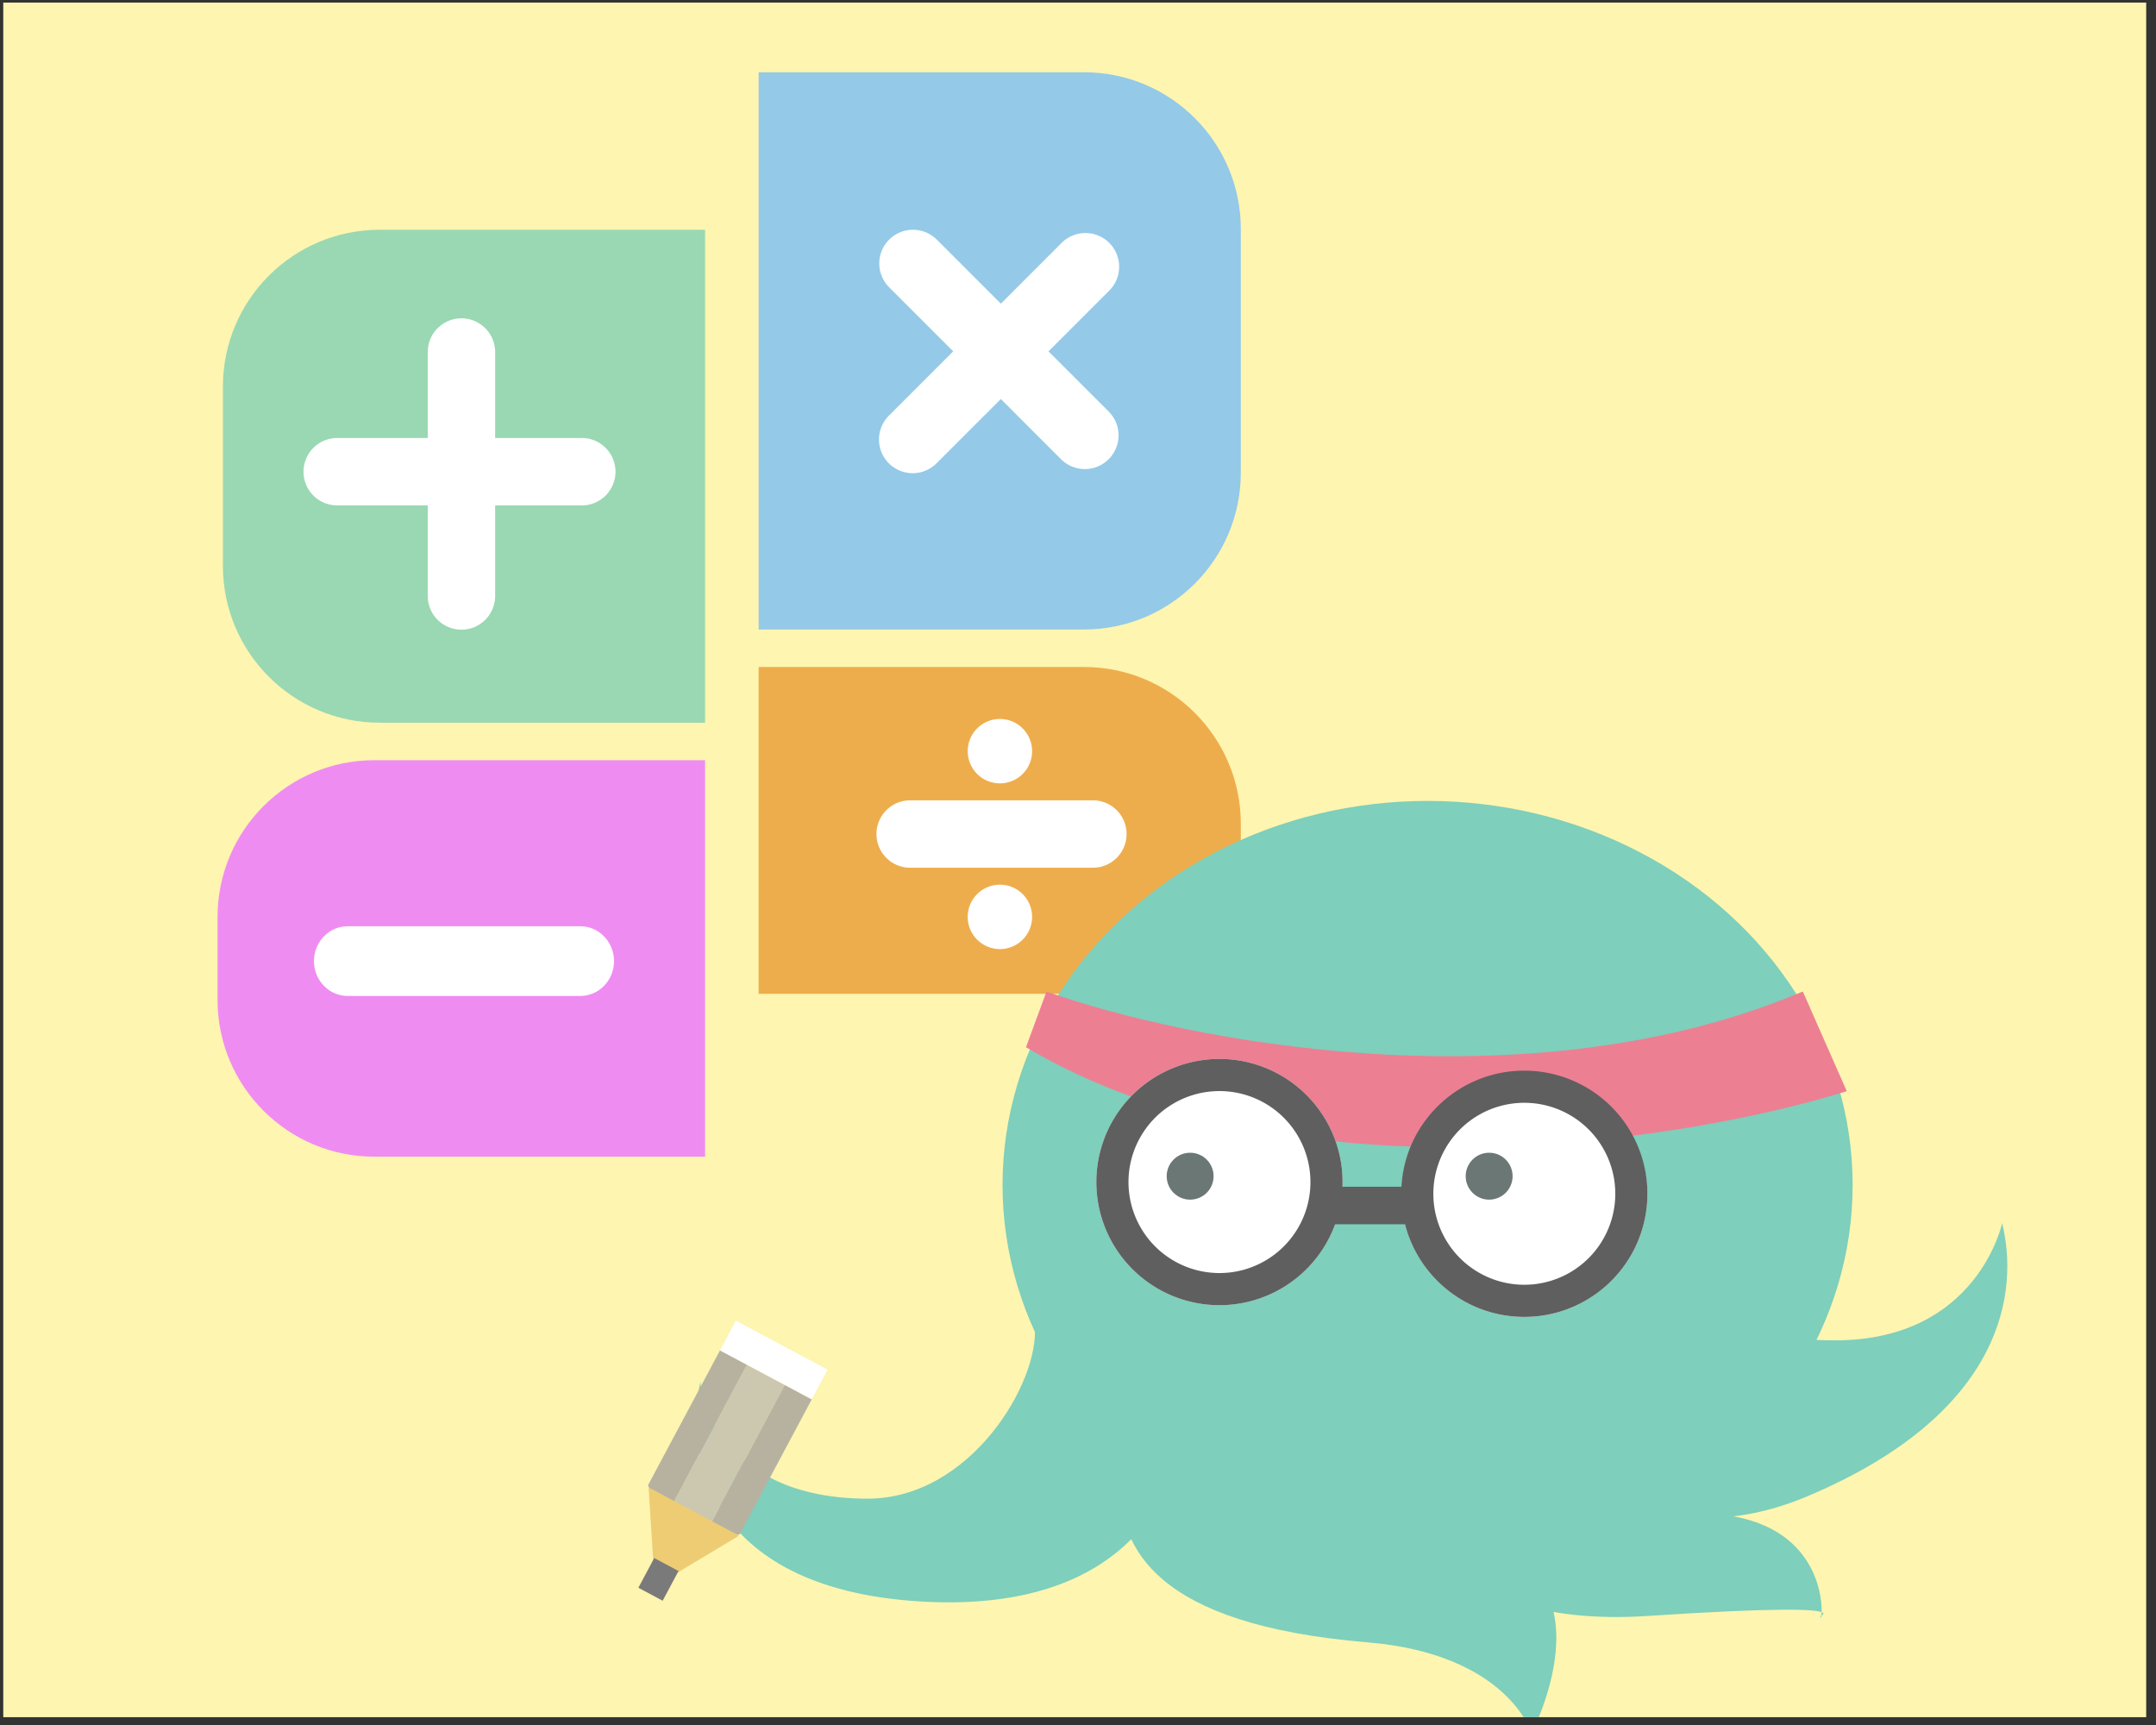 <svg width="165" height="132" viewBox="0 0 165 132" fill="none" xmlns="http://www.w3.org/2000/svg">
    <rect x="0" y="0" width="165" height="132" fill="#333333" stroke="none"/>
    <g clip-path="url(#e081rptzka)">
        <path fill="#FDF5B0" d="M.25.2h164v131.2H.25z"/>
        <path d="M17.06 29.582c0-6.627 5.372-12 12-12h24.9v37.72h-24.9c-6.628 0-12-5.373-12-12v-13.72z" fill="#99D8B2"/>
        <path d="M58.06 5.53h24.9c6.627 0 12 5.372 12 12v18.64c0 6.627-5.373 12-12 12h-24.9V5.53z" fill="#94C9E8"/>
        <path d="M58.06 51.04h24.9c6.627 0 12 5.372 12 12v1.01c0 6.627-5.373 12-12 12h-24.9V51.04z" fill="#EEAD4C"/>
        <path d="M16.65 70.172c0-6.628 5.373-12 12-12h25.31v30.34H28.65c-6.627 0-12-5.373-12-12v-6.34z" fill="#EF8CF1"/>
        <path fill-rule="evenodd" clip-rule="evenodd" d="M23.227 36.097a2.58 2.58 0 0 1 2.58-2.58h18.666a2.58 2.58 0 1 1 0 5.159H25.807a2.58 2.58 0 0 1-2.58-2.58z" fill="#fff"/>
        <path fill-rule="evenodd" clip-rule="evenodd" d="M35.316 24.36a2.58 2.58 0 0 1 2.578 2.578v18.667a2.579 2.579 0 1 1-5.158 0V26.938a2.58 2.58 0 0 1 2.58-2.579zM68.047 18.337a2.58 2.58 0 0 1 3.648 0l13.199 13.2a2.58 2.58 0 0 1-3.648 3.647l-13.199-13.2a2.579 2.579 0 0 1 0-3.647z" fill="#fff"/>
        <path fill-rule="evenodd" clip-rule="evenodd" d="M84.894 18.587a2.579 2.579 0 0 1 0 3.647L71.695 35.433a2.579 2.579 0 1 1-3.647-3.647l13.199-13.2a2.58 2.58 0 0 1 3.647 0zM24.03 73.546c0-1.472 1.154-2.665 2.577-2.665h17.806c1.423 0 2.577 1.193 2.577 2.665s-1.154 2.665-2.577 2.665H26.607c-1.423 0-2.577-1.193-2.577-2.665zM67.076 63.821a2.58 2.58 0 0 1 2.58-2.579h13.91a2.58 2.58 0 1 1 0 5.158h-13.91a2.58 2.58 0 0 1-2.58-2.579z" fill="#fff"/>
        <circle cx="76.523" cy="57.481" fill="#fff" r="2.465"/>
        <circle cx="76.523" cy="70.161" r="2.465" fill="#fff"/>
        <ellipse cx="109.254" cy="90.678" rx="32.529" ry="29.389" fill="#7ECFBB"/>
        <path d="M66.405 114.681c7.852 0 13.161-8.898 12.787-13.236l11.217 7.179c.075 5.085-3.859 14.986-20.19 13.909-16.332-1.077-17.873-11.665-16.602-16.825-.074 1.421 1.87 8.973 12.788 8.973zM140.437 102.567c-7.852 0-12.936-2.841-12.562-7.178l-11.217 7.178c-.075 5.085 6.953 18.172 21.76 11.89 15.067-6.392 16.078-15.703 14.806-20.863 0 0-1.87 8.973-12.787 8.973z" fill="#7ECFBB"/>
        <path d="M111.151 117.822c-7.81-.802-14.609-7.329-14.235-11.666L85.7 113.335c-.075 5.085 2.636 10.98 18.947 12.339 10.768.897 12.563 6.954 12.563 6.954s7.056-13.46-6.058-14.806z" fill="#7ECFBB"/>
        <path d="M129.893 115.804c-7.851 0-13.161-8.898-12.787-13.236l-11.217 7.179c-.075 5.085 3.859 14.986 20.191 13.909 10.078-.664 12.758-.509 13.332-.292-.003.103-.009.19-.017.258-.044.022-.08.034-.08.034.011.22.055.184.08-.034.112-.053.273-.162.017-.258.045-1.676-.822-7.56-9.519-7.56z" fill="#7ECFBB"/>
        <path d="M137.97 75.871c-21.178 8.974-47.41 3.74-57.88 0l-1.57 4.263c20.28 12.024 50.326 7.253 62.815 3.365l-3.365-7.628z" fill="#ED7F93"/>
        <path d="M102.748 90.454a9.422 9.422 0 1 1-18.845 0 9.422 9.422 0 0 1 18.845 0z" fill="#fff"/>
        <path fill-rule="evenodd" clip-rule="evenodd" d="M93.326 97.416a6.962 6.962 0 1 0 0-13.925 6.962 6.962 0 0 0 0 13.925zm0 2.46a9.422 9.422 0 1 0 0-18.845 9.422 9.422 0 0 0 0 18.845z" fill="#5F5F5F"/>
        <path d="M126.079 91.35a9.422 9.422 0 0 1-9.422 9.422c-5.204 0-9.423-4.218-9.423-9.422a9.423 9.423 0 0 1 18.845 0z" fill="#fff"/>
        <path fill-rule="evenodd" clip-rule="evenodd" d="M116.657 98.312a6.962 6.962 0 0 0 0-13.924 6.962 6.962 0 1 0 0 13.924zm0 2.46a9.422 9.422 0 0 0 0-18.844c-5.204 0-9.423 4.218-9.423 9.422 0 5.204 4.219 9.422 9.423 9.422z" fill="#5F5F5F"/>
        <path fill-rule="evenodd" clip-rule="evenodd" d="M107.683 93.683h-5.832v-2.87h5.832v2.87z" fill="#5F5F5F"/>
        <circle cx="91.082" cy="90.004" r="1.795" fill="#6A7775"/>
        <circle cx="113.965" cy="90.004" fill="#6A7775" r="1.795"/>
        <path fill="#CCC8B0" d="m57.168 104.434 2.892 1.544-6.286 11.774-2.891-1.544z"/>
        <path d="m55.102 103.33 2.066 1.103-6.285 11.775-1.294-2.549 5.514-10.329zM62.126 107.08l-2.066-1.103-6.285 11.775 2.837-.343 5.514-10.329z" fill="#B7B2A0"/>
        <path fill="#fff" d="m56.315 101.059 7.024 3.75-1.213 2.272-7.024-3.75z"/>
        <path d="m56.557 117.512-6.92-3.694.479 7.556 6.441-3.862z" fill="#EECC73"/>
        <path fill="#7A7A7A" d="m50.068 119.225 1.86.992-1.214 2.273-1.859-.993z"/>
    </g>
    <defs>
        <clipPath id="e081rptzka">
            <path fill="#fff" transform="translate(.25 .2)" d="M0 0h164v131.2H0z"/>
        </clipPath>
    </defs>
</svg>
